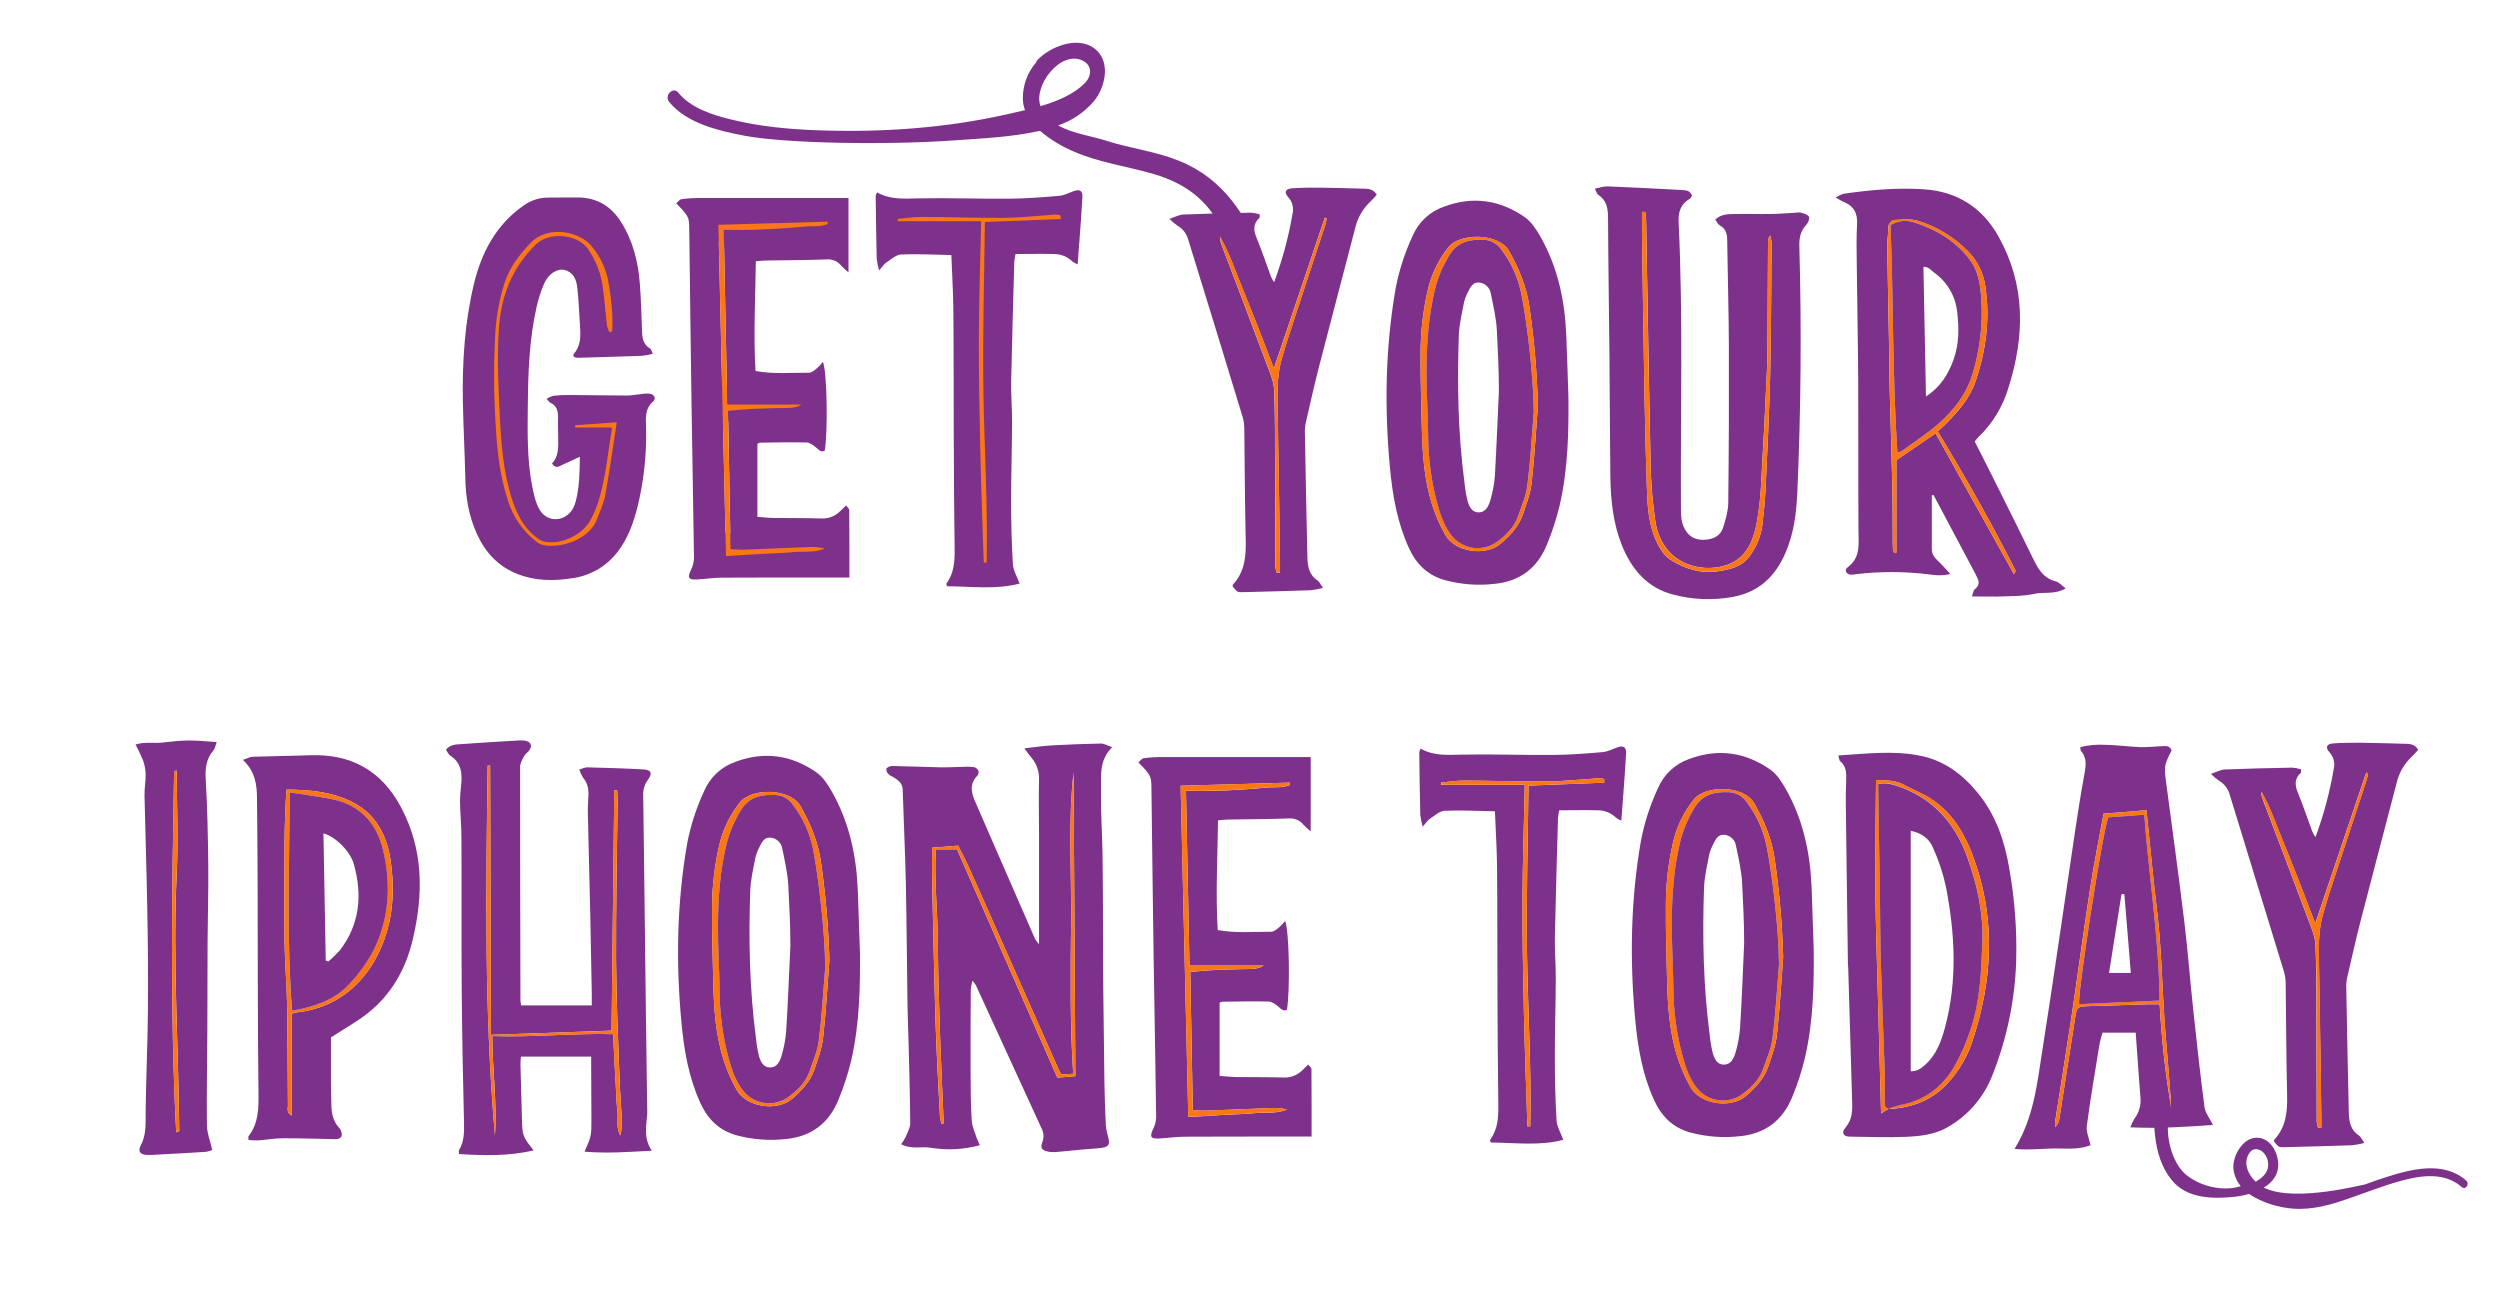 <svg width="300" height="156" viewBox="0 0 300 156" fill="none" xmlns="http://www.w3.org/2000/svg">
<path fill-rule="evenodd" clip-rule="evenodd" d="M69.582 54.816L67.513 55.765C67.097 55.956 66.686 56.319 66.24 55.616C67.067 54.741 66.995 53.609 66.984 52.486C66.984 51.706 66.94 50.922 66.965 50.145C66.989 49.367 66.838 48.684 66.033 48.321C65.895 48.258 65.805 48.086 65.59 47.856C65.841 47.697 66.114 47.574 66.4 47.491C67.041 47.426 67.684 47.396 68.329 47.403C70.619 47.403 72.906 47.461 75.196 47.464C75.747 47.464 76.298 47.353 76.868 47.297C77.207 47.24 77.55 47.217 77.894 47.228C78.522 47.303 78.794 47.809 78.354 48.197C77.348 49.085 77.505 50.214 77.527 51.321C77.607 54.533 77.26 57.74 76.494 60.86C75.998 62.797 75.334 64.67 74.071 66.275C72.734 67.998 70.773 69.119 68.615 69.394C66.411 69.734 64.242 69.72 62.117 68.89C59.808 67.988 58.273 66.339 57.251 64.117C56.254 61.95 55.873 59.67 55.835 57.301C55.771 54.224 55.595 51.152 55.542 48.075C55.465 43.371 55.771 38.689 56.86 34.123C57.758 30.345 59.508 26.98 62.823 24.67C63.704 24.03 64.767 23.694 65.854 23.709C67.02 23.709 68.185 23.685 69.351 23.696C71.555 23.712 73.25 24.675 74.446 26.515C75.926 28.79 76.573 31.342 76.777 34.009C76.918 35.869 76.987 37.734 77.036 39.596C77.058 40.504 77.141 41.328 78.028 41.84C78.147 41.907 78.177 42.117 78.334 42.452C77.916 42.565 77.489 42.646 77.058 42.696C74.474 42.79 71.889 42.864 69.304 42.936C69.152 42.92 69.002 42.883 68.861 42.826C68.836 42.679 68.778 42.549 68.814 42.521C69.64 41.605 69.69 40.498 69.615 39.355C69.511 37.759 69.453 36.154 69.282 34.563C69.177 33.594 68.844 32.664 67.728 32.396C66.888 32.194 65.821 32.844 65.311 34.001C64.898 34.954 64.58 35.946 64.363 36.962C63.501 40.836 63.374 44.776 63.336 48.728C63.305 51.894 63.245 55.062 63.834 58.192C64.024 59.199 64.242 60.265 64.735 61.136C65.675 62.797 67.918 62.639 68.805 60.929C68.937 60.657 69.039 60.371 69.109 60.077C69.519 58.474 69.56 56.836 69.582 54.816ZM73.115 40.401L73.427 40.33C73.567 38.47 73.338 36.619 73.049 34.795C72.809 32.978 72.033 31.275 70.82 29.905C69.392 28.345 65.744 27.534 63.68 29.681C62.302 31.112 61.136 32.637 60.519 34.527C59.898 36.509 59.527 38.562 59.417 40.637C59.214 44.318 59.234 48.008 59.475 51.686C59.64 54.73 59.99 57.724 60.946 60.638C61.555 62.596 62.753 64.317 64.374 65.564C64.571 65.727 64.797 65.849 65.041 65.924C67.044 66.436 70.701 65.412 71.655 62.794C71.996 61.861 72.448 60.943 72.622 59.977C73.137 57.141 73.537 54.285 74 51.219L68.998 51.578C68.998 51.67 68.998 51.764 69.012 51.855H73.435C72.917 54.943 72.68 57.976 71.743 60.876C71.514 61.576 71.227 62.255 70.886 62.907C69.957 64.701 67.381 65.951 65.408 65.583C65.033 65.499 64.682 65.329 64.383 65.088C62.925 63.965 62.087 62.431 61.508 60.708C60.406 57.387 60.144 53.917 59.968 50.469C59.792 46.963 59.621 43.459 59.866 39.939C60.142 36.065 61.445 32.745 64.231 29.961C65.937 28.264 69.301 28.732 70.492 30.367C71.523 31.82 72.167 33.514 72.363 35.288C72.559 36.746 72.663 38.218 72.831 39.682C72.897 39.932 72.992 40.174 73.115 40.401Z" fill="#7D318B"/>
<path d="M71.715 41.197L75 40.648L74.453 36.254L73.358 30.761L68.978 25.268L63.504 26.366C62.774 27.465 61.204 29.772 60.766 30.211C60.219 30.761 59.672 34.606 59.672 35.155C59.672 35.594 58.577 39.366 58.029 41.197L57.482 47.789C57.664 49.437 58.029 52.842 58.029 53.282V58.225C58.029 58.665 59.854 61.704 60.766 63.169L62.956 67.014H67.336L71.168 65.366C71.715 64.817 72.81 63.608 72.81 63.169C72.81 62.73 73.54 60.789 73.905 59.873L74.453 54.38L75.547 49.437L71.715 48.887L67.883 49.437L68.431 52.732L71.168 53.282L71.715 58.775L68.978 62.62L67.336 63.718L64.051 62.62C62.956 58.592 60.766 50.425 60.766 49.986V40.648C61.496 38.634 62.956 34.496 62.956 34.056C62.956 33.617 64.051 32.042 64.599 31.31L66.788 30.211L68.978 30.761L70.073 34.056L71.715 41.197Z" fill="#7D318B"/>
<path fill-rule="evenodd" clip-rule="evenodd" d="M73.115 39.848C72.993 39.616 72.901 39.37 72.84 39.115C72.671 37.651 72.564 36.179 72.371 34.718C72.175 32.944 71.531 31.251 70.5 29.797C69.31 28.162 65.945 27.697 64.239 29.393C61.453 32.161 60.147 35.481 59.874 39.369C59.629 42.889 59.8 46.395 59.976 49.885C60.153 53.374 60.401 56.803 61.517 60.14C62.095 61.861 62.933 63.397 64.391 64.518C64.69 64.761 65.041 64.931 65.416 65.016C67.389 65.39 69.966 64.133 70.894 62.34C71.237 61.694 71.525 61.02 71.757 60.326C72.694 57.423 72.93 54.393 73.449 51.304H69.026C69.026 51.21 69.026 51.116 69.012 51.028L74.013 50.668C73.537 53.734 73.137 56.59 72.636 59.426C72.462 60.395 72.01 61.313 71.668 62.246C70.71 64.861 67.053 65.888 65.055 65.373C64.811 65.299 64.585 65.178 64.388 65.016C62.767 63.768 61.569 62.046 60.96 60.088C60.004 57.174 59.654 54.174 59.489 51.138C59.248 47.459 59.228 43.768 59.431 40.086C59.541 38.012 59.911 35.96 60.533 33.979C61.15 32.086 62.316 30.561 63.694 29.131C65.758 26.986 69.406 27.794 70.834 29.358C72.052 30.725 72.833 32.428 73.077 34.247C73.366 36.076 73.595 37.925 73.454 39.782L73.115 39.848Z" fill="#F97716"/>
<path d="M100.182 28.563V25.817L84.854 24.718V29.113H87.591L100.182 28.563Z" fill="#7D318B"/>
<path d="M98.54 49.986V47.239L83.212 46.141V50.535H85.949L98.54 49.986Z" fill="#7D318B"/>
<path d="M99.635 67.563V64.817L84.307 63.718V68.113H87.044L99.635 67.563Z" fill="#7D318B"/>
<path fill-rule="evenodd" clip-rule="evenodd" d="M90.701 31.356C90.646 35.783 90.404 40.119 90.663 44.519C92.884 44.918 94.998 44.716 97.097 44.724C97.42 44.724 97.767 44.403 98.062 44.171C98.31 43.942 98.54 43.694 98.751 43.429C99.255 44.58 99.362 51.828 98.968 54.08C98.516 54.313 98.29 54.005 97.979 53.742C97.668 53.48 97.197 53.114 96.791 53.1C94.937 53.048 93.08 53.1 91.225 53.12C91.106 53.141 90.992 53.184 90.889 53.247V62.019C91.622 62.075 92.212 62.147 92.801 62.155C94.744 62.183 96.687 62.155 98.629 62.216C99.038 62.229 99.445 62.157 99.825 62.004C100.204 61.851 100.548 61.621 100.834 61.328C101.043 61.128 101.247 60.926 101.528 60.655C101.699 60.89 101.911 61.048 101.911 61.209C101.933 63.843 101.928 66.466 101.928 69.3C100.994 69.3 100.101 69.3 99.208 69.3C95.019 69.3 90.834 69.3 86.645 69.319C85.612 69.319 84.581 69.496 83.548 69.538C82.617 69.579 82.495 69.311 82.881 68.467C83.117 68.016 83.253 67.518 83.278 67.009C83.201 60.854 83.074 54.703 82.983 48.551C82.878 41.484 82.798 34.419 82.707 27.351C82.691 26.045 82.608 25.896 81.148 24.401C81.36 24.224 81.547 23.939 81.773 23.906C82.456 23.807 83.145 23.758 83.834 23.759C86.119 23.759 88.406 23.759 90.693 23.759H101.82V32.689C101.526 32.446 101.244 32.186 100.977 31.912C100.767 31.64 100.493 31.426 100.179 31.289C99.865 31.153 99.521 31.097 99.181 31.129C96.722 31.223 94.259 31.22 91.801 31.264C91.465 31.27 91.131 31.32 90.701 31.356ZM87.273 48.789C87.136 41.788 86.998 34.878 86.855 27.819C88.051 27.819 89.076 27.836 90.101 27.819C91.126 27.802 92.173 27.747 93.206 27.683C94.284 27.62 95.361 27.545 96.433 27.434C97.403 27.335 98.425 27.506 99.343 27.111L99.31 26.834L86.213 27.207C86.518 40.452 86.822 53.607 87.13 66.959C88.596 66.87 89.919 66.784 91.239 66.71C92.559 66.635 93.832 66.624 95.119 66.494C96.406 66.364 97.715 66.594 98.977 66.068C98.411 65.917 97.826 65.853 97.241 65.877C94.609 65.974 91.977 66.098 89.346 66.195C88.811 66.214 88.274 66.156 87.676 66.131C87.574 60.52 87.475 55.062 87.373 49.545C88.492 49.456 89.47 49.359 90.451 49.307C91.432 49.254 92.435 49.265 93.427 49.218C94.353 49.174 95.306 49.334 96.182 48.789H87.273Z" fill="#7D318B"/>
<path fill-rule="evenodd" clip-rule="evenodd" d="M87.274 48.543H96.171C95.29 49.096 94.336 48.925 93.416 48.969C92.424 49.016 91.432 49.005 90.44 49.057C89.448 49.11 88.481 49.207 87.362 49.295C87.464 54.83 87.563 60.27 87.665 65.899C88.263 65.921 88.8 65.979 89.335 65.96C91.966 65.863 94.598 65.738 97.23 65.641C97.815 65.618 98.4 65.682 98.966 65.832C97.715 66.358 96.397 66.129 95.108 66.259C93.818 66.389 92.52 66.403 91.228 66.475C89.936 66.546 88.585 66.638 87.119 66.726C86.811 53.372 86.507 40.216 86.202 26.975L99.299 26.599L99.332 26.875C98.415 27.271 97.403 27.099 96.422 27.199C95.35 27.31 94.273 27.384 93.195 27.448C92.162 27.512 91.126 27.562 90.09 27.584C89.054 27.606 88.04 27.584 86.844 27.584C86.998 34.629 87.136 41.542 87.274 48.543Z" fill="#F97716"/>
<path fill-rule="evenodd" clip-rule="evenodd" d="M114.163 30.606C112.085 30.567 110.101 30.451 108.126 30.539C107.519 30.57 106.921 31.129 106.359 31.502C106.084 31.679 105.907 31.989 105.497 32.449C105.363 31.996 105.266 31.533 105.205 31.065C105.147 28.55 105.114 26.034 105.081 23.519C105.115 23.367 105.171 23.221 105.246 23.084C106.806 23.97 108.462 23.84 110.154 23.804C113.821 23.729 117.492 23.873 121.162 23.843C123.141 23.826 125.122 23.668 127.093 23.502C127.677 23.45 128.242 23.159 128.804 22.949C129.537 22.672 129.928 22.866 129.892 23.61C129.804 25.337 129.664 27.061 129.54 28.788C129.473 29.723 129.396 30.655 129.316 31.729C129.093 31.635 128.882 31.516 128.685 31.375C128.088 30.794 127.287 30.474 126.456 30.484C124.949 30.442 123.439 30.484 121.86 30.484C121.794 30.789 121.746 31.098 121.716 31.408C121.584 36.176 121.441 40.944 121.342 45.715C121.308 47.358 121.457 49.008 121.449 50.657C121.435 53.823 121.333 56.989 121.336 60.154C121.336 62.667 121.391 65.185 121.545 67.692C121.592 68.461 122.052 69.206 122.35 70.028C119.509 70.783 116.563 70.368 113.651 70.351C113.606 70.191 113.538 70.075 113.568 70.033C114.499 68.771 114.576 67.327 114.554 65.827C114.494 61.399 114.469 56.972 114.45 52.544C114.428 47.428 114.45 42.306 114.403 37.192C114.384 35.075 114.251 32.958 114.163 30.606Z" fill="#7D318B"/>
<path fill-rule="evenodd" clip-rule="evenodd" d="M127.277 26.289L118.184 26.637C118.109 33.434 117.908 40.261 118.013 47.096C118.117 53.931 118.547 60.708 118.396 67.518C118.283 67.518 118.167 67.518 118.051 67.518C117.908 62.999 117.732 58.474 117.632 53.958C117.533 49.442 117.442 44.862 117.462 40.313C117.481 35.764 117.638 31.226 117.737 26.546H107.745C107.745 26.455 107.745 26.366 107.731 26.269C108.646 26.186 109.558 26.029 110.471 26.034C113.75 26.034 117.026 26.161 120.303 26.142C122.154 26.142 124.003 25.934 125.852 25.81C126.346 25.777 126.839 25.663 127.291 25.879L127.277 26.289Z" fill="#F97716"/>
<path fill-rule="evenodd" clip-rule="evenodd" d="M165.214 23.372C164.938 23.663 164.707 23.956 164.434 24.202C163.55 25.039 162.927 26.116 162.64 27.302C161.221 32.792 159.758 38.271 158.344 43.764C157.738 46.111 157.206 48.468 156.669 50.84C156.59 51.266 156.564 51.7 156.591 52.132C156.682 57.072 156.771 62.011 156.892 66.951C156.917 68.002 157.11 69.02 158.115 69.668C158.339 69.812 158.452 70.122 158.755 70.553C158.27 70.678 157.777 70.77 157.28 70.83C154.566 70.924 151.849 70.991 149.135 71.06C148.482 71.079 148.482 71.06 147.908 70.368C147.928 70.288 147.908 70.18 147.972 70.124C149.377 68.603 149.532 66.757 149.485 64.795C149.38 60.331 149.374 55.865 149.314 51.399C149.31 50.93 149.242 50.465 149.113 50.015C146.952 42.927 144.78 35.849 142.596 28.779C142.502 28.423 142.339 28.088 142.115 27.796C141.891 27.504 141.611 27.26 141.292 27.077C140.951 26.834 140.63 26.563 140.333 26.267C141.041 26.031 141.502 25.763 141.987 25.744C144.698 25.633 147.415 25.569 150.13 25.52C150.482 25.549 150.829 25.618 151.166 25.727C151.166 25.971 151.182 26.092 151.138 26.134C150.4 26.817 150.389 27.559 150.761 28.467C151.405 30.027 151.937 31.632 152.524 33.215C152.632 33.44 152.756 33.657 152.893 33.865C153.888 31.191 154.63 28.43 155.112 25.616C155.19 25.276 155.184 24.922 155.095 24.584C155.006 24.246 154.835 23.936 154.599 23.679C154.048 23.065 154.241 22.647 155.059 22.595C156.178 22.52 157.302 22.506 158.424 22.517C160.234 22.536 162.045 22.6 163.855 22.647C164.371 22.669 164.858 22.774 165.214 23.372ZM153.188 68.719H153.591C153.591 68.356 153.591 67.996 153.591 67.634C153.563 65.296 153.538 62.955 153.502 60.616C153.438 56.543 153.372 52.471 153.304 48.399C153.271 46.498 153.304 44.608 153.891 42.773C154.131 42.032 154.329 41.276 154.572 40.537C156.056 36.012 157.544 31.492 159.036 26.978C159.105 26.715 159.16 26.449 159.201 26.181L158.975 26.117C156.961 32.078 154.949 38.041 152.863 44.218C152.114 42.264 151.447 40.493 150.752 38.73C150.058 36.968 149.333 35.197 148.628 33.428C147.947 31.724 147.324 29.994 146.393 28.403C146.386 28.709 146.441 29.013 146.555 29.297C148.396 34.153 150.254 39.004 152.067 43.866C152.428 44.832 152.863 45.839 152.893 46.844C153.023 50.001 152.993 53.17 153.009 56.333C153.026 60.234 153.009 64.133 153.042 68.035C153.07 68.267 153.119 68.496 153.188 68.719Z" fill="#7D318B"/>
<path fill-rule="evenodd" clip-rule="evenodd" d="M153.188 68.719C153.124 68.493 153.081 68.263 153.059 68.03C153.04 64.128 153.042 60.229 153.026 56.327C153.009 53.164 153.026 49.996 152.91 46.838C152.869 45.834 152.433 44.826 152.083 43.861C150.262 38.999 148.405 34.148 146.572 29.291C146.458 29.007 146.403 28.703 146.409 28.397C147.341 29.988 147.964 31.718 148.644 33.423C149.35 35.191 150.074 36.954 150.769 38.725C151.463 40.496 152.13 42.258 152.88 44.212C154.966 38.036 156.977 32.072 158.992 26.112L159.218 26.175C159.177 26.444 159.121 26.71 159.052 26.972C157.568 31.494 156.08 36.014 154.588 40.532C154.346 41.27 154.147 42.026 153.908 42.768C153.321 44.602 153.288 46.492 153.321 48.393C153.39 52.465 153.457 56.537 153.519 60.611C153.555 62.949 153.58 65.29 153.607 67.628C153.607 67.991 153.607 68.351 153.607 68.713L153.188 68.719Z" fill="#F97716"/>
<path d="M151.681 31.04C149.551 25.865 146.875 21.496 141.532 19.315C138.696 18.156 135.657 17.821 132.764 16.891C131.041 16.338 128.718 16.028 126.977 15.054C128.627 14.49 130.099 13.497 131.243 12.176C132.744 10.374 133.381 7.07 131.085 5.645C129.057 4.386 125.988 5.645 124.502 7.189C124.414 7.28 124.35 7.391 124.315 7.513C123.293 8.705 122.735 10.227 122.741 11.8C122.742 12.286 122.831 12.768 123.003 13.222C122.281 13.393 121.581 13.546 120.936 13.692C113.466 15.394 105.632 15.92 97.988 15.629C94.554 15.502 91.099 15.167 87.756 14.345C85.507 13.792 82.917 12.992 81.399 11.119C80.768 10.341 79.682 11.448 80.296 12.226C82.382 14.799 86.21 15.685 89.288 16.277C94.091 17.198 106.166 17.45 114.753 16.83C117.784 16.612 121.463 16.451 124.797 15.699C125.999 16.718 127.348 17.548 128.798 18.161C131.874 19.515 135.255 19.949 138.46 20.89C142.439 22.061 145.349 24.296 146.886 28.223C147.244 29.145 148.741 28.743 148.377 27.811C148.245 27.47 148.101 27.138 147.958 26.82C148.81 28.308 149.553 29.856 150.182 31.452C150.568 32.377 152.064 31.964 151.681 31.04ZM129.912 7.272C131.13 7.87 130.978 9.121 130.226 9.921C128.908 11.304 126.9 12.134 124.863 12.738C123.948 10.327 127.263 5.975 129.912 7.272Z" fill="#7D318B"/>
<path fill-rule="evenodd" clip-rule="evenodd" d="M188.21 47.616C188.245 51.451 188.21 56.092 187.16 60.641C186.777 62.24 186.27 63.806 185.644 65.326C184.511 68.124 182.434 69.754 179.383 70.058C177.363 70.294 175.317 70.141 173.354 69.607C171.295 69.02 169.951 67.686 169.072 65.766C167.661 62.686 167.101 59.401 166.79 56.081C166.118 48.886 166.239 41.719 167.479 34.59C167.898 32.419 168.582 30.309 169.515 28.306C169.863 27.488 170.378 26.752 171.028 26.148C171.677 25.543 172.446 25.083 173.285 24.797C176.763 23.502 180.009 23.995 182.993 26.073C183.767 26.626 184.354 27.523 184.837 28.37C186.939 32.064 187.799 36.104 187.956 40.319C188.044 42.477 188.116 44.644 188.21 47.616ZM184.547 48.581C184.438 44.629 184.096 40.686 183.525 36.774C183.183 34.386 182.285 32.241 181.086 30.132C179.827 27.919 175.112 27.919 173.776 29.717C172.705 31.079 171.916 32.642 171.455 34.314C170.816 36.882 170.486 39.517 170.472 42.164C170.441 45.156 170.543 48.147 170.612 51.138C170.684 54.351 170.888 57.561 171.877 60.641C172.278 61.873 172.801 63.061 173.437 64.189C174.608 66.253 178.306 66.84 180.182 65.16C181.268 64.189 182.249 63.165 182.729 61.781C183.167 60.517 183.649 59.227 183.801 57.907C184.151 54.808 184.316 51.689 184.556 48.581H184.547Z" fill="#7D318B"/>
<path fill-rule="evenodd" clip-rule="evenodd" d="M184.556 48.581C184.316 51.689 184.151 54.808 183.801 57.904C183.649 59.219 183.167 60.508 182.729 61.778C182.249 63.162 181.268 64.186 180.182 65.157C178.306 66.837 174.608 66.25 173.437 64.186C172.801 63.058 172.278 61.87 171.877 60.638C170.877 57.558 170.684 54.348 170.612 51.136C170.543 48.144 170.441 45.153 170.472 42.161C170.486 39.516 170.817 36.881 171.455 34.314C171.917 32.64 172.708 31.076 173.781 29.715C175.118 27.91 179.843 27.905 181.092 30.13C182.29 32.249 183.189 34.394 183.53 36.771C184.103 40.684 184.445 44.628 184.556 48.581ZM184.049 49.448C184.015 44.898 183.172 38.221 182.561 35.227C182.172 33.309 181.357 31.504 180.177 29.947C179.946 29.605 179.64 29.321 179.282 29.117C178.924 28.914 178.524 28.796 178.113 28.774C176.46 28.704 174.949 28.948 173.979 30.55C173.177 31.832 172.58 33.233 172.21 34.701C171.45 37.839 171.218 41.035 171.191 44.24C171.169 46.924 171.359 49.608 171.386 52.295C171.402 54.984 171.756 57.66 172.442 60.259C172.83 61.726 173.31 63.168 174.291 64.371C174.928 65.117 175.816 65.602 176.786 65.733C177.756 65.865 178.74 65.634 179.551 65.085C180.689 64.255 181.692 63.303 182.175 61.944C182.605 60.724 183.136 59.498 183.293 58.231C183.646 55.322 183.801 52.381 184.049 49.448Z" fill="#F97716"/>
<path fill-rule="evenodd" clip-rule="evenodd" d="M184.048 49.448C183.806 52.381 183.646 55.322 183.285 58.239C183.128 59.507 182.596 60.73 182.166 61.953C181.684 63.312 180.681 64.274 179.543 65.094C178.731 65.643 177.747 65.873 176.778 65.742C175.808 65.61 174.92 65.125 174.283 64.38C173.302 63.176 172.822 61.734 172.433 60.267C171.748 57.667 171.393 54.99 171.378 52.301C171.351 49.614 171.16 46.929 171.182 44.245C171.21 41.041 171.441 37.845 172.202 34.707C172.571 33.238 173.168 31.838 173.971 30.556C174.949 28.953 176.468 28.71 178.105 28.779C178.515 28.802 178.915 28.919 179.274 29.123C179.632 29.326 179.938 29.61 180.169 29.953C181.349 31.51 182.163 33.315 182.552 35.232C183.172 38.221 184.015 44.898 184.048 49.448ZM179.868 46.957C179.797 46.957 179.937 46.822 179.868 46.822C179.868 44.397 179.747 42.101 179.626 39.682C179.551 38.182 179.199 36.693 178.895 35.213C178.84 34.864 178.668 34.545 178.408 34.307C178.149 34.069 177.816 33.927 177.465 33.904C176.738 33.849 176.443 34.458 176.173 35.011C175.945 35.43 175.776 35.877 175.669 36.342C175.426 37.615 175.117 38.893 175.062 40.177C174.853 46.113 174.96 52.041 175.74 57.935C175.81 58.666 175.931 59.391 176.104 60.104C176.294 60.768 176.614 61.488 177.44 61.488C178.267 61.488 178.617 60.757 178.818 60.104C179.12 59.114 179.311 58.093 179.389 57.06C179.582 53.684 179.708 50.319 179.868 46.946V46.957Z" fill="#7D318B"/>
<path fill-rule="evenodd" clip-rule="evenodd" d="M191.376 22.642C191.982 22.525 192.478 22.337 192.938 22.365C195.906 22.484 198.874 22.642 201.844 22.805C202.318 22.83 202.806 22.852 203.035 23.466C202.958 23.585 202.9 23.782 202.773 23.854C201.654 24.498 201.376 25.481 201.437 26.712C201.988 38.196 201.646 49.68 201.712 61.175C201.712 62.058 201.784 62.888 202.28 63.666C202.872 64.59 203.71 64.853 204.73 64.759C205.749 64.665 206.501 64.222 206.793 63.251C207.086 62.279 207.38 61.314 207.391 60.345C207.463 54.058 207.488 47.772 207.466 41.486C207.449 37.239 207.317 32.994 207.262 28.757C207.262 27.996 207.058 27.421 206.358 27.033C206.138 26.909 206.016 26.601 205.829 26.347C206.576 25.655 207.422 25.702 208.218 25.68C209.555 25.647 210.894 25.705 212.233 25.68C213.266 25.68 214.3 25.589 215.333 25.539C215.587 25.489 215.848 25.481 216.105 25.514C216.457 25.616 216.931 25.744 217.075 26.009C217.188 26.222 216.976 26.748 216.75 26.983C216.025 27.739 215.895 28.61 215.923 29.612C216.193 39.453 216.111 49.291 215.678 59.127C215.567 61.585 215.262 64.037 214.25 66.358C212.999 69.228 211.048 71.063 207.882 71.641C205.54 72.058 203.136 71.964 200.833 71.364C197.661 70.562 195.79 68.32 194.622 65.417C193.577 62.802 193.283 60.043 193.244 57.257C193.181 52.445 193.181 47.632 193.134 42.82C193.084 37.286 192.991 31.726 192.966 26.178C192.966 25.027 192.811 24.031 191.762 23.361C191.624 23.245 191.571 23.004 191.376 22.642ZM197.438 25.436H197.039C197.039 26.294 197.039 27.152 197.039 28.01C197.132 34.375 197.212 40.759 197.331 47.134C197.402 51.166 197.499 55.198 197.648 59.23C197.716 61.09 197.904 62.949 198.651 64.701C199.103 65.761 199.709 66.754 200.687 67.327C202.31 68.279 204.104 68.841 206.016 68.575C207.499 68.351 209.023 68.074 209.993 66.69C210.792 65.603 211.306 64.332 211.489 62.993C211.66 61.529 211.803 60.06 211.872 58.588C212.082 54.083 212.313 49.578 212.423 45.073C212.544 39.74 212.544 34.408 212.589 29.073C212.565 28.802 212.514 28.534 212.437 28.273C212.344 28.362 212.272 28.47 212.224 28.59C212.177 28.71 212.155 28.839 212.161 28.967C212.139 32.565 212.128 36.162 212.106 39.76C212.106 41.235 212.106 42.712 212.043 44.187C211.836 48.648 211.624 53.109 211.357 57.567C211.29 59.386 211.092 61.197 210.764 62.988C210.255 65.415 209.207 67.471 206.394 68.019C203.812 68.522 201.098 67.612 199.706 65.426C199.17 64.586 198.814 63.644 198.662 62.658C198.343 60.516 198.151 58.357 198.088 56.191C197.868 46.26 197.719 36.331 197.537 26.399C197.524 26.087 197.466 25.763 197.433 25.436H197.438Z" fill="#7D318B"/>
<path fill-rule="evenodd" clip-rule="evenodd" d="M197.433 25.436C197.466 25.763 197.524 26.087 197.529 26.41C197.708 36.342 197.857 46.271 198.08 56.203C198.143 58.368 198.334 60.527 198.653 62.67C198.806 63.655 199.162 64.597 199.698 65.437C201.089 67.623 203.804 68.533 206.386 68.03C209.199 67.476 210.244 65.426 210.756 62.999C211.087 61.207 211.288 59.393 211.357 57.572C211.632 53.114 211.836 48.654 212.043 44.193C212.112 42.721 212.098 41.243 212.106 39.765C212.128 36.168 212.139 32.57 212.162 28.973C212.155 28.844 212.177 28.715 212.224 28.596C212.272 28.476 212.344 28.368 212.437 28.278C212.514 28.539 212.565 28.807 212.589 29.078C212.545 34.413 212.545 39.746 212.423 45.078C212.319 49.583 212.087 54.088 211.872 58.593C211.803 60.066 211.66 61.535 211.489 62.999C211.305 64.336 210.791 65.605 209.993 66.69C209.023 68.074 207.513 68.351 206.014 68.561C204.101 68.838 202.307 68.265 200.684 67.313C199.706 66.74 199.1 65.747 198.648 64.687C197.901 62.935 197.714 61.076 197.645 59.216C197.496 55.184 197.4 51.152 197.328 47.12C197.209 40.756 197.13 34.372 197.036 27.996C197.036 27.138 197.036 26.28 197.036 25.423L197.433 25.436Z" fill="#F97716"/>
<path fill-rule="evenodd" clip-rule="evenodd" d="M231.818 59.446C231.818 61.607 231.818 63.771 231.818 65.932C231.818 66.654 232.327 67.086 232.799 67.543C233.182 67.911 233.526 68.323 234.036 68.876C232.934 69.153 232.107 69.009 231.264 68.901C228.433 68.565 225.574 68.565 222.743 68.901C222.532 68.943 222.317 68.964 222.101 68.965C221.55 68.924 221.274 68.412 221.704 68.085C223.314 66.901 223.024 65.243 223.016 63.594C222.98 57.697 223.016 51.797 222.986 45.9C222.958 41.046 222.859 36.19 222.807 31.336C222.79 29.861 222.76 28.384 222.851 26.909C222.928 25.605 222.473 24.731 221.266 24.241C220.991 24.13 220.751 23.964 220.263 23.688C220.726 23.48 221.002 23.286 221.277 23.245C224.443 22.788 227.632 22.509 230.826 22.711C234.813 22.965 237.863 24.866 239.834 28.4C243.094 34.245 242.975 40.324 241.019 46.517C240.349 48.774 239.108 50.819 237.417 52.45C237.258 52.618 237.108 52.795 236.968 52.979C237.99 54.999 239.01 56.997 239.999 59C241.298 61.596 242.584 64.195 243.857 66.798C244.491 68.099 245.1 69.369 246.695 69.762C247.064 69.853 247.365 70.23 247.883 70.612C246.546 71.384 245.251 70.996 244.08 71.265C242.909 71.533 241.685 71.522 240.481 71.569C239.277 71.616 238.023 71.569 236.623 71.569C236.791 71.132 236.811 70.838 236.968 70.717C237.519 70.282 237.555 69.803 237.224 69.234C237.161 69.123 237.119 68.996 237.059 68.882L232.024 59.407L231.818 59.446ZM232.526 51.761C232.867 51.451 233.165 51.208 233.438 50.931C234.945 49.417 236.364 47.818 237.064 45.762C238.321 42.065 238.833 38.271 238.244 34.364C238.025 32.805 237.319 31.357 236.227 30.229C234.563 28.509 232.497 27.235 230.217 26.524C229.39 26.247 228.431 26.35 227.535 26.388C227.405 26.386 227.276 26.41 227.156 26.461C227.036 26.511 226.928 26.586 226.839 26.681C226.75 26.776 226.681 26.889 226.638 27.012C226.595 27.135 226.577 27.265 226.587 27.396C226.587 28.132 226.455 28.865 226.466 29.61C226.529 33.813 226.623 38.019 226.698 42.225C226.722 43.57 226.714 44.915 226.747 46.257C226.855 50.375 226.992 54.49 227.083 58.605C227.133 60.946 227.108 63.289 227.133 65.63C227.159 65.883 227.211 66.133 227.287 66.375L227.563 66.336V55.223L232.269 51.999C235.427 57.68 238.519 63.234 241.669 68.899C241.807 68.622 241.895 68.525 241.873 68.484C238.999 62.816 235.882 57.282 232.526 51.761Z" fill="#7D318B"/>
<path fill-rule="evenodd" clip-rule="evenodd" d="M232.526 51.761C235.882 57.282 238.999 62.816 241.875 68.484C241.898 68.525 241.809 68.625 241.672 68.899C238.522 63.234 235.43 57.68 232.272 51.999L227.565 55.223V66.336L227.29 66.375C227.213 66.133 227.162 65.883 227.136 65.631C227.111 63.289 227.136 60.946 227.086 58.605C226.995 54.49 226.857 50.375 226.75 46.257C226.717 44.915 226.725 43.57 226.7 42.225C226.626 38.019 226.532 33.813 226.469 29.61C226.469 28.873 226.579 28.14 226.59 27.396C226.578 27.265 226.594 27.132 226.636 27.007C226.678 26.883 226.747 26.768 226.836 26.672C226.926 26.576 227.034 26.499 227.155 26.448C227.276 26.397 227.407 26.372 227.538 26.375C228.433 26.336 229.395 26.245 230.219 26.51C232.499 27.221 234.566 28.495 236.229 30.215C237.322 31.344 238.028 32.792 238.246 34.35C238.836 38.257 238.323 42.051 237.067 45.748C236.367 47.804 234.948 49.404 233.44 50.917C233.165 51.194 232.867 51.451 232.526 51.761ZM226.866 27.017C227.221 36.099 227.089 45.175 227.692 54.288C227.857 54.267 228.018 54.221 228.169 54.152C229.668 53.059 231.247 52.054 232.633 50.831C234.496 49.191 236.014 47.248 236.731 44.788C237.6 41.922 237.948 38.922 237.759 35.933C237.64 34.292 237.464 32.654 236.439 31.253C234.73 28.921 232.358 27.548 229.693 26.684C229.227 26.525 228.731 26.472 228.242 26.529C227.753 26.587 227.282 26.753 226.866 27.017Z" fill="#F97716"/>
<path fill-rule="evenodd" clip-rule="evenodd" d="M226.865 27.017C227.282 26.754 227.752 26.588 228.241 26.531C228.729 26.474 229.224 26.528 229.69 26.687C232.355 27.551 234.727 28.923 236.436 31.256C237.461 32.656 237.637 34.3 237.756 35.935C237.945 38.925 237.597 41.925 236.728 44.791C236.011 47.251 234.493 49.193 232.63 50.834C231.252 52.057 229.665 53.062 228.166 54.155C228.015 54.224 227.854 54.27 227.689 54.29C227.089 45.175 227.221 36.099 226.865 27.017ZM231.117 47.566C232.9 46.42 233.807 44.865 234.424 43.158C235.099 41.295 235.091 39.35 234.857 37.391C234.753 36.465 234.455 35.571 233.984 34.767C233.513 33.964 232.879 33.269 232.123 32.728C231.74 32.451 231.429 31.981 230.809 32.017C230.922 37.164 231.013 42.256 231.117 47.566Z" fill="#7D318B"/>
<path fill-rule="evenodd" clip-rule="evenodd" d="M146.164 98.442C146.109 102.869 145.867 107.205 146.126 111.608C148.347 112.004 150.46 111.802 152.56 111.81C152.882 111.81 153.23 111.489 153.524 111.257C153.773 111.028 154.003 110.78 154.213 110.515C154.718 111.666 154.825 118.914 154.431 121.169C153.979 121.398 153.753 121.091 153.442 120.828C153.13 120.566 152.659 120.2 152.254 120.186C150.4 120.134 148.542 120.186 146.688 120.206C146.569 120.228 146.455 120.271 146.352 120.333V129.105C147.087 129.161 147.674 129.233 148.264 129.244C150.207 129.268 152.152 129.244 154.092 129.302C154.501 129.315 154.908 129.243 155.287 129.09C155.667 128.937 156.011 128.707 156.297 128.413C156.506 128.217 156.71 128.012 156.991 127.741C157.162 127.976 157.374 128.134 157.374 128.294C157.396 130.929 157.391 133.566 157.391 136.386H154.671C150.482 136.386 146.296 136.386 142.108 136.405C141.075 136.405 140.044 136.582 139.011 136.624C138.079 136.665 137.958 136.397 138.346 135.553C138.581 135.101 138.715 134.603 138.741 134.095C138.663 127.943 138.537 121.789 138.446 115.637C138.341 108.57 138.261 101.505 138.17 94.437C138.151 93.131 138.068 92.984 136.608 91.487C136.823 91.31 137.007 91.025 137.233 90.992C137.916 90.895 138.605 90.846 139.294 90.846C141.579 90.846 143.866 90.846 146.153 90.846H157.283V99.772C156.987 99.53 156.706 99.271 156.44 98.995C156.229 98.724 155.953 98.511 155.639 98.374C155.325 98.237 154.982 98.181 154.641 98.212C152.182 98.306 149.722 98.303 147.261 98.347C146.93 98.359 146.6 98.406 146.164 98.442ZM142.739 115.875C142.598 108.871 142.463 101.961 142.32 94.902C143.513 94.902 144.525 94.919 145.566 94.902C146.608 94.886 147.636 94.83 148.669 94.767C149.747 94.703 150.824 94.628 151.896 94.518C152.866 94.418 153.888 94.59 154.809 94.194C154.809 94.103 154.784 94.014 154.773 93.917L141.675 94.291C141.981 107.535 142.284 120.69 142.593 134.045C144.062 133.956 145.382 133.868 146.702 133.793C148.021 133.718 149.295 133.71 150.581 133.577C151.868 133.444 153.177 133.677 154.439 133.151C153.873 133 153.288 132.936 152.703 132.96C150.072 133.057 147.44 133.181 144.808 133.278C144.274 133.298 143.736 133.239 143.139 133.215C143.037 127.603 142.937 122.146 142.835 116.628C143.954 116.539 144.932 116.442 145.913 116.39C146.894 116.337 147.897 116.348 148.89 116.301C149.815 116.257 150.769 116.417 151.645 115.875H142.739Z" fill="#7D318B"/>
<path fill-rule="evenodd" clip-rule="evenodd" d="M142.742 115.867H151.642C150.76 116.42 149.807 116.249 148.887 116.293C147.895 116.34 146.903 116.329 145.911 116.382C144.918 116.434 143.951 116.531 142.832 116.62C142.934 122.154 143.034 127.594 143.136 133.206C143.734 133.231 144.271 133.289 144.806 133.27C147.437 133.173 150.069 133.049 152.7 132.952C153.285 132.928 153.871 132.992 154.436 133.143C153.185 133.669 151.868 133.439 150.579 133.569C149.289 133.699 147.991 133.713 146.699 133.785C145.406 133.857 144.059 133.948 142.59 134.037C142.281 120.682 141.978 107.526 141.672 94.282L154.77 93.909C154.77 94 154.792 94.089 154.806 94.186C153.885 94.581 152.877 94.41 151.893 94.509C150.821 94.62 149.744 94.695 148.666 94.758C147.633 94.822 146.597 94.872 145.563 94.894C144.53 94.916 143.51 94.894 142.317 94.894C142.466 101.953 142.598 108.863 142.742 115.867Z" fill="#F97716"/>
<path fill-rule="evenodd" clip-rule="evenodd" d="M103.193 114.234C103.229 118.067 103.193 122.71 102.143 127.26C101.76 128.857 101.253 130.423 100.627 131.942C99.495 134.742 97.417 136.369 94.367 136.677C92.346 136.91 90.3 136.756 88.337 136.223C86.279 135.636 84.934 134.302 84.055 132.382C82.644 129.302 82.082 126.017 81.773 122.696C81.101 115.502 81.222 108.337 82.462 101.206C82.882 99.036 83.566 96.927 84.499 94.924C84.846 94.106 85.361 93.37 86.011 92.765C86.66 92.16 87.43 91.699 88.269 91.413C91.746 90.121 94.992 90.61 97.977 92.691C98.751 93.231 99.338 94.139 99.82 94.988C101.923 98.682 102.782 102.72 102.939 106.934C103.019 109.096 103.091 111.262 103.193 114.234ZM99.531 115.197C99.419 111.245 99.077 107.302 98.506 103.389C98.164 101.004 97.263 98.857 96.067 96.748C94.808 94.534 90.093 94.534 88.756 96.33C87.684 97.694 86.893 99.258 86.43 100.932C85.791 103.5 85.461 106.136 85.447 108.783C85.416 111.774 85.518 114.766 85.587 117.757C85.659 120.97 85.863 124.177 86.852 127.257C87.253 128.489 87.775 129.677 88.412 130.804C89.583 132.869 93.281 133.458 95.157 131.776C96.243 130.804 97.224 129.781 97.704 128.397C98.142 127.135 98.624 125.843 98.773 124.523C99.126 121.424 99.291 118.308 99.531 115.197Z" fill="#7D318B"/>
<path fill-rule="evenodd" clip-rule="evenodd" d="M99.531 115.197C99.291 118.308 99.126 121.424 98.773 124.52C98.624 125.835 98.142 127.127 97.704 128.394C97.224 129.778 96.243 130.802 95.157 131.773C93.281 133.455 89.583 132.866 88.412 130.802C87.775 129.674 87.253 128.486 86.852 127.254C85.852 124.174 85.659 120.967 85.587 117.754C85.518 114.763 85.416 111.771 85.447 108.78C85.461 106.133 85.791 103.497 86.43 100.929C86.893 99.255 87.684 97.691 88.756 96.328C90.093 94.523 94.819 94.518 96.067 96.745C97.263 98.862 98.164 101.01 98.506 103.387C99.077 107.3 99.419 111.244 99.531 115.197ZM99.024 116.066C98.991 111.514 98.147 104.839 97.536 101.843C97.145 99.93 96.331 98.13 95.152 96.576C94.922 96.234 94.616 95.949 94.258 95.745C93.9 95.541 93.499 95.423 93.088 95.4C91.435 95.331 89.925 95.578 88.955 97.18C88.152 98.462 87.555 99.862 87.186 101.331C86.425 104.466 86.193 107.662 86.166 110.869C86.144 113.554 86.334 116.238 86.362 118.922C86.377 121.611 86.731 124.286 87.414 126.886C87.805 128.355 88.285 129.794 89.266 130.998C89.902 131.742 90.788 132.227 91.756 132.36C92.723 132.493 93.706 132.266 94.518 131.72C95.656 130.89 96.659 129.936 97.141 128.577C97.571 127.359 98.1 126.131 98.258 124.866C98.621 121.941 98.781 118.991 99.024 116.066Z" fill="#F97716"/>
<path fill-rule="evenodd" clip-rule="evenodd" d="M99.024 116.066C98.781 118.996 98.621 121.941 98.257 124.857C98.1 126.122 97.571 127.348 97.141 128.568C96.659 129.927 95.656 130.893 94.518 131.712C93.706 132.26 92.722 132.49 91.752 132.358C90.783 132.226 89.895 131.741 89.258 130.995C88.277 129.791 87.797 128.352 87.406 126.883C86.722 124.283 86.369 121.608 86.353 118.919C86.326 116.235 86.135 113.551 86.157 110.866C86.185 107.659 86.417 104.463 87.177 101.328C87.546 99.859 88.144 98.459 88.946 97.177C89.924 95.575 91.443 95.328 93.08 95.397C93.493 95.419 93.895 95.537 94.254 95.741C94.614 95.946 94.921 96.232 95.152 96.576C96.335 98.126 97.154 99.923 97.549 101.834C98.147 104.839 98.99 111.519 99.024 116.066ZM94.843 113.562V113.349C94.843 110.925 94.719 108.708 94.598 106.289C94.524 104.792 94.171 103.301 93.868 101.823C93.813 101.474 93.642 101.154 93.382 100.916C93.122 100.678 92.789 100.536 92.438 100.514C91.71 100.456 91.415 101.068 91.145 101.621C90.918 102.039 90.748 102.486 90.641 102.949C90.396 104.222 90.09 105.501 90.035 106.787C89.825 112.72 89.933 118.648 90.713 124.545C90.782 125.276 90.904 126.001 91.076 126.714C91.266 127.378 91.586 128.098 92.413 128.098C93.24 128.098 93.59 127.367 93.777 126.714C94.079 125.724 94.27 124.703 94.347 123.67C94.557 120.308 94.683 116.935 94.843 113.562Z" fill="#7D318B"/>
<path fill-rule="evenodd" clip-rule="evenodd" d="M25.47 137.996C25.229 138.101 24.977 138.176 24.718 138.22C22.869 138.339 21.017 138.436 19.166 138.539C18.65 138.585 18.132 138.603 17.614 138.594C16.831 138.55 16.512 138.157 16.875 137.487C17.578 136.189 17.462 134.831 17.476 133.439C17.523 129.363 17.716 125.289 17.752 121.213C17.788 117.137 17.752 112.978 17.669 108.86C17.592 104.394 17.435 99.93 17.341 95.464C17.325 94.601 17.49 93.737 17.476 92.877C17.459 92.321 17.355 91.772 17.168 91.249C16.901 90.598 16.601 89.961 16.269 89.34C17.372 88.994 18.449 89.218 19.48 89.108C20.51 88.997 21.541 88.867 22.574 88.859C23.608 88.85 24.712 88.966 26.002 89.044C25.834 89.49 25.798 89.835 25.608 90.054C24.757 91.045 24.611 92.135 24.685 93.433C24.889 96.978 24.96 100.534 24.994 104.089C25.024 106.992 24.927 109.901 24.911 112.801C24.889 116.398 24.897 119.995 24.881 123.593C24.861 127.406 24.787 131.222 24.831 135.035C24.839 135.965 25.217 136.876 25.47 137.996ZM21.141 135.871C21.244 135.856 21.345 135.829 21.442 135.791C21.478 135.765 21.504 135.727 21.513 135.683C21.425 125.381 20.711 115.086 21.213 104.776C21.411 100.713 21.213 96.635 21.213 92.564C21.213 92.525 21.174 92.489 21.152 92.45L20.893 92.605C20.637 106.937 20.392 121.374 21.141 135.871Z" fill="#7D318B"/>
<path fill-rule="evenodd" clip-rule="evenodd" d="M21.141 135.871C20.4 121.379 20.637 106.942 20.885 92.605L21.144 92.45C21.166 92.489 21.205 92.525 21.205 92.564C21.221 96.635 21.411 100.713 21.205 104.776C20.703 115.086 21.417 125.381 21.505 135.683C21.495 135.727 21.47 135.765 21.433 135.791C21.339 135.828 21.241 135.855 21.141 135.871Z" fill="#F97716"/>
<path fill-rule="evenodd" clip-rule="evenodd" d="M29.827 136.798C29.808 136.447 29.788 136.389 29.808 136.364C31.042 134.795 31.042 132.999 31.017 131.089C30.913 122.553 30.943 114.013 30.913 105.476C30.913 102.271 30.86 99.064 30.841 95.86C30.841 94.18 30.623 92.572 29.149 91.189C29.651 91.02 29.976 90.823 30.32 90.81C32.599 90.729 34.878 90.716 37.154 90.63C42.114 90.442 45.793 92.453 48.147 96.914C50.828 102 50.811 107.3 49.538 112.715C48.711 116.232 47.019 119.273 44.184 121.54C42.847 122.605 41.324 123.438 39.714 124.49C39.714 126.2 39.714 128.142 39.714 130.085C39.714 130.865 39.761 131.646 39.764 132.426C39.764 133.491 39.924 134.499 40.681 135.321C40.77 135.416 40.843 135.525 40.896 135.644C41.202 136.331 40.932 136.715 40.166 136.699C38.097 136.66 36.033 136.585 33.961 136.593C32.974 136.593 31.99 136.776 31.001 136.845C30.609 136.851 30.217 136.836 29.827 136.798ZM34.39 94.736C34.346 95.362 34.297 95.874 34.277 96.397C34.225 97.913 34.153 99.441 34.145 100.946C34.123 104.978 34.09 109.01 34.145 113.039C34.175 115.554 34.407 118.064 34.451 120.577C34.523 124.611 34.509 128.643 34.55 132.678C34.55 133.049 34.343 133.536 35.027 133.873V121.667C35.14 121.601 35.26 121.547 35.385 121.507C41.158 120.986 44.9 116.971 46.427 111.799C47.254 109.015 47.292 106.137 46.879 103.287C46.444 100.285 45.14 97.725 42.324 96.275C39.896 95.024 37.237 94.772 34.39 94.75V94.736Z" fill="#7D318B"/>
<path fill-rule="evenodd" clip-rule="evenodd" d="M34.39 94.75C37.237 94.772 39.901 95.027 42.321 96.275C45.137 97.725 46.441 100.284 46.876 103.287C47.289 106.137 47.245 109.015 46.424 111.799C44.897 116.971 41.155 120.986 35.382 121.506C35.257 121.547 35.137 121.6 35.024 121.667V133.881C34.341 133.544 34.553 133.051 34.547 132.686C34.506 128.651 34.52 124.62 34.448 120.585C34.404 118.072 34.172 115.562 34.142 113.047C34.09 109.018 34.123 104.986 34.142 100.954C34.142 99.438 34.222 97.91 34.275 96.405C34.297 95.887 34.346 95.375 34.39 94.75ZM34.765 95.09C34.737 103.946 34.374 112.549 35.041 121.304C37.598 120.798 40.001 120.109 41.781 118.216C42.985 116.978 44.006 115.573 44.812 114.043C46.719 110.216 46.928 106.093 45.958 102.006C45.198 98.804 43.178 96.552 39.791 95.893C38.209 95.577 36.592 95.378 34.765 95.09Z" fill="#F97716"/>
<path fill-rule="evenodd" clip-rule="evenodd" d="M34.765 95.09C36.592 95.367 38.209 95.577 39.805 95.893C43.192 96.551 45.212 98.804 45.972 102.006C46.942 106.093 46.733 110.216 44.826 114.043C44.02 115.573 42.999 116.978 41.794 118.216C40.02 120.109 37.611 120.798 35.054 121.304C34.374 112.549 34.737 103.948 34.765 95.09ZM39.089 115.275L39.397 115.374C39.889 114.967 40.349 114.523 40.775 114.046C43.189 110.919 43.492 107.405 42.47 103.721C42.023 102.116 40.221 100.376 38.813 100.005C38.901 105.098 38.993 110.188 39.089 115.275Z" fill="#7D318B"/>
<path fill-rule="evenodd" clip-rule="evenodd" d="M78.219 138.085C75.369 138.243 72.798 138.423 70.142 138.201C70.985 136.308 70.969 136.308 70.969 134.155C70.952 132.205 70.949 130.254 70.941 128.3C70.941 127.832 70.941 127.362 70.941 126.792H62.514C62.492 127.113 62.445 127.406 62.454 127.697C62.506 129.819 62.575 131.942 62.627 134.061C62.682 136.306 62.677 136.306 64.035 138.049C61.037 138.749 58.086 138.674 55.08 138.486C55.08 138.265 55.033 138.115 55.08 138.027C55.688 137.011 55.713 135.918 55.683 134.767C55.551 129.435 55.446 124.102 55.407 118.77C55.358 112.698 55.407 106.624 55.372 100.553C55.372 99.122 55.234 97.694 55.203 96.264C55.2 95.616 55.241 94.969 55.325 94.327C55.487 92.882 55.416 91.559 54.013 90.657C53.793 90.516 53.682 90.204 53.517 89.957C54.049 89.315 54.727 89.34 55.35 89.293C57.673 89.121 59.996 88.989 62.321 88.85C62.58 88.829 62.84 88.846 63.093 88.9C63.74 89.055 63.9 89.506 63.501 90.054C63.324 90.298 63.035 90.469 62.897 90.727C62.682 91.133 62.412 91.584 62.412 92.016C62.412 101.386 62.426 110.756 62.454 120.126C62.473 120.303 62.506 120.479 62.553 120.651H71.013C71.013 120.167 71.013 119.661 71.013 119.154C70.955 116.077 70.905 113.003 70.836 109.928C70.748 106.027 70.638 102.122 70.561 98.22C70.525 97.397 70.536 96.573 70.594 95.752C70.676 94.847 70.572 94.042 69.968 93.319C69.78 93.013 69.628 92.685 69.516 92.343C69.938 92.224 70.216 92.066 70.489 92.082C72.729 92.143 74.967 92.204 77.204 92.329C78.158 92.381 78.326 92.788 77.739 93.588C77.335 94.149 77.14 94.834 77.188 95.525C77.306 103.896 77.392 112.267 77.494 120.638C77.543 124.757 77.6 128.877 77.665 132.999C77.678 133.259 77.678 133.519 77.665 133.779C77.538 135.185 77.224 136.604 78.219 138.085ZM58.915 124.182C58.882 113.249 58.849 102.559 58.819 91.869H58.521C58.309 106.671 58.102 121.479 59.392 136.247C59.668 132.318 59.094 128.4 59.075 124.326C64.013 124.489 68.764 123.972 73.578 124.094C73.63 125.234 73.674 126.227 73.724 127.218C73.776 128.258 73.834 129.296 73.895 130.337C73.953 131.33 73.967 132.332 74.093 133.32C74.22 134.308 73.878 135.315 74.443 136.245C74.606 135.581 74.664 134.896 74.617 134.214C74.537 132.57 74.391 130.926 74.341 129.28C74.179 124.556 73.95 119.832 73.931 115.109C73.903 108.744 74.049 102.36 74.118 95.987C74.118 95.6 74.08 95.215 74.058 94.828L73.713 94.844C73.605 104.437 73.496 114.047 73.388 123.673L58.915 124.182Z" fill="#7D318B"/>
<path fill-rule="evenodd" clip-rule="evenodd" d="M58.915 124.182L73.382 123.676C73.493 114.051 73.601 104.442 73.708 94.847L74.052 94.83C74.074 95.218 74.115 95.602 74.113 95.99C74.044 102.354 73.898 108.738 73.925 115.111C73.945 119.835 74.173 124.559 74.336 129.282C74.391 130.929 74.537 132.573 74.612 134.216C74.659 134.898 74.6 135.583 74.438 136.247C73.887 135.318 74.209 134.291 74.088 133.322C73.967 132.354 73.947 131.333 73.889 130.339C73.829 129.299 73.771 128.261 73.719 127.221C73.669 126.23 73.625 125.237 73.573 124.097C68.758 123.975 64.008 124.492 59.07 124.329C59.089 128.402 59.659 132.321 59.387 136.25C58.102 121.481 58.309 106.674 58.521 91.872H58.819C58.849 102.559 58.882 113.249 58.915 124.182Z" fill="#F97716"/>
<path fill-rule="evenodd" clip-rule="evenodd" d="M116.693 117.685C116.598 118.032 116.532 118.387 116.494 118.745C116.475 121.993 116.456 125.242 116.47 128.491C116.47 130.486 116.494 132.481 116.607 134.471C116.649 135.174 116.982 135.855 117.203 136.555C117.315 136.851 117.443 137.141 117.586 137.424C115.646 137.957 113.614 138.059 111.631 137.722C110.528 137.559 109.321 137.958 108.131 137.302C108.332 137.042 108.509 136.764 108.66 136.472C108.883 135.918 109.225 135.365 109.225 134.811C109.211 131.693 109.115 128.571 109.038 125.452C108.999 123.848 108.922 122.245 108.9 120.64C108.828 115.742 108.803 110.844 108.699 105.946C108.619 102.222 108.437 98.502 108.324 94.778C108.305 94.067 107.891 93.685 107.362 93.355C106.938 93.079 106.365 92.976 106.348 92.249C106.731 91.797 107.282 91.93 107.767 91.936C109.451 91.963 111.135 92.049 112.818 92.08C113.678 92.096 114.538 92.041 115.398 92.027C115.87 91.988 116.345 91.994 116.817 92.044C117.368 92.143 117.643 92.713 117.255 93.115C116.238 94.183 116.61 95.257 117.09 96.355C119.459 101.795 121.833 107.238 124.21 112.682C124.351 112.902 124.51 113.11 124.684 113.304V111.755C124.684 107.853 124.684 103.951 124.684 100.049C124.684 97.88 124.626 95.71 124.684 93.543C124.722 92.588 124.397 91.653 123.775 90.928C123.538 90.652 123.326 90.336 122.926 89.802C124.185 89.661 125.18 89.503 126.183 89.448C128.162 89.337 130.141 89.263 132.122 89.224C132.488 89.224 132.863 89.456 133.472 89.661C131.885 91.197 132.146 93.015 132.122 94.706C132.083 97.349 132.265 99.991 132.306 102.637C132.353 105.8 132.35 108.965 132.367 112.131C132.367 114.381 132.367 116.636 132.394 118.889C132.429 122.578 132.475 126.268 132.532 129.958C132.56 131.69 132.618 133.423 132.706 135.157C132.764 135.626 132.865 136.09 133.006 136.541C133.194 137.307 133.047 137.606 132.281 137.728C131.601 137.839 130.904 137.847 130.217 137.911C129.057 138.016 127.9 138.146 126.74 138.24C126.396 138.272 126.05 138.252 125.712 138.182C125.02 138.027 124.822 137.742 125.075 137.075C125.181 136.816 125.23 136.538 125.219 136.258C125.208 135.979 125.136 135.705 125.009 135.456C122.369 129.711 119.732 123.964 117.098 118.213C116.979 118.026 116.843 117.849 116.693 117.685ZM129.046 129.144C128.969 116.899 128.895 104.792 128.823 92.691C128.145 98.702 128.592 104.72 128.528 110.736C128.465 116.752 128.388 122.757 128.779 128.856L127.374 128.931C127.292 128.827 127.219 128.717 127.153 128.602C123.584 120.566 120.019 112.529 116.459 104.491C115.99 103.439 115.45 102.421 114.984 101.477L111.848 101.726C111.848 102.999 111.826 104.217 111.848 105.415C111.978 111.226 112.088 117.037 112.27 122.849C112.386 126.573 112.603 130.298 112.791 134.02C112.83 134.309 112.896 134.593 112.989 134.869L113.251 134.811C113.094 131.183 112.915 127.556 112.794 123.928C112.672 120.245 112.565 116.559 112.537 112.873C112.507 109.25 112.094 105.631 112.295 101.923H114.841L126.88 129.318L129.046 129.144Z" fill="#7D318B"/>
<path fill-rule="evenodd" clip-rule="evenodd" d="M129.046 129.144L126.886 129.316L114.846 101.92H112.3C112.099 105.628 112.512 109.248 112.543 112.87C112.57 116.556 112.678 120.242 112.799 123.925C112.92 127.553 113.099 131.181 113.256 134.809L112.995 134.867C112.902 134.59 112.835 134.306 112.796 134.017C112.609 130.295 112.391 126.571 112.275 122.846C112.094 117.035 111.983 111.223 111.854 105.412C111.826 104.203 111.854 102.997 111.854 101.724L114.99 101.475C115.455 102.418 115.996 103.436 116.464 104.488C120.035 112.52 123.6 120.557 127.159 128.599C127.224 128.714 127.298 128.824 127.379 128.928L128.784 128.854C128.393 122.766 128.47 116.747 128.534 110.734C128.597 104.72 128.137 98.702 128.823 92.702C128.895 104.792 128.964 116.899 129.046 129.144Z" fill="#F97716"/>
<path fill-rule="evenodd" clip-rule="evenodd" d="M179.392 97.357C177.314 97.318 175.33 97.205 173.354 97.293C172.751 97.321 172.153 97.883 171.588 98.254C171.312 98.433 171.136 98.74 170.728 99.2C170.592 98.748 170.494 98.285 170.436 97.816C170.375 95.301 170.342 92.788 170.312 90.273C170.344 90.12 170.399 89.972 170.474 89.835C172.034 90.724 173.69 90.591 175.382 90.555C179.05 90.48 182.723 90.624 186.391 90.594C188.369 90.577 190.351 90.422 192.324 90.253C192.905 90.201 193.473 89.91 194.032 89.7C194.765 89.423 195.159 89.617 195.134 90.361C195.046 92.088 194.906 93.815 194.782 95.542C194.716 96.474 194.641 97.407 194.559 98.48C194.335 98.388 194.123 98.269 193.928 98.126C193.331 97.545 192.529 97.225 191.698 97.235C190.191 97.194 188.667 97.235 187.102 97.235C187.037 97.54 186.99 97.849 186.961 98.159C186.826 102.927 186.686 107.695 186.584 112.466C186.553 114.112 186.7 115.762 186.694 117.408C186.68 120.574 186.576 123.74 186.581 126.905C186.581 129.418 186.633 131.936 186.788 134.443C186.835 135.213 187.297 135.957 187.592 136.779C184.751 137.537 181.806 137.119 178.893 137.103C178.849 136.942 178.783 136.826 178.813 136.784C179.744 135.523 179.819 134.078 179.799 132.578C179.736 128.151 179.714 123.723 179.695 119.296C179.67 114.179 179.695 109.057 179.645 103.946C179.618 101.834 179.488 99.709 179.392 97.357ZM192.506 93.92V93.519C192.054 93.303 191.56 93.416 191.067 93.45C189.218 93.574 187.369 93.768 185.517 93.782C182.241 93.801 178.964 93.685 175.688 93.674C174.773 93.674 173.861 93.826 172.932 93.909C172.932 94 172.932 94.089 172.946 94.186H182.974C182.875 98.865 182.718 103.409 182.698 107.953C182.679 112.496 182.77 117.051 182.869 121.598C182.968 126.144 183.145 130.644 183.288 135.157C183.404 135.157 183.52 135.157 183.635 135.157C183.784 128.347 183.36 121.543 183.249 114.735C183.139 107.928 183.346 101.073 183.42 94.277L192.506 93.92Z" fill="#7D318B"/>
<path fill-rule="evenodd" clip-rule="evenodd" d="M192.511 93.92L183.418 94.269C183.343 101.065 183.142 107.892 183.247 114.727C183.351 121.562 183.781 128.339 183.633 135.149C183.517 135.149 183.401 135.149 183.285 135.149C183.142 130.63 182.968 126.106 182.866 121.589C182.764 117.073 182.676 112.493 182.696 107.944C182.715 103.395 182.872 98.857 182.971 94.177H172.974C172.974 94.086 172.974 93.997 172.96 93.9C173.875 93.817 174.787 93.66 175.716 93.665C178.992 93.665 182.268 93.793 185.545 93.773C187.397 93.773 189.246 93.566 191.095 93.441C191.588 93.408 192.081 93.294 192.533 93.51L192.511 93.92Z" fill="#F97716"/>
<path fill-rule="evenodd" clip-rule="evenodd" d="M290.182 89.977C289.906 90.267 289.675 90.558 289.402 90.807C288.516 91.643 287.893 92.72 287.608 93.906C286.186 99.396 284.723 104.875 283.309 110.368C282.706 112.715 282.171 115.073 281.634 117.444C281.558 117.871 281.532 118.304 281.557 118.737C281.65 123.676 281.738 128.616 281.86 133.555C281.884 134.604 282.075 135.625 283.083 136.273C283.304 136.414 283.419 136.726 283.722 137.155C283.237 137.282 282.744 137.375 282.245 137.432C279.531 137.526 276.814 137.592 274.1 137.664C273.447 137.684 273.447 137.664 272.874 136.973C272.896 136.89 272.874 136.784 272.94 136.729C274.342 135.207 274.499 133.361 274.453 131.397C274.345 126.933 274.342 122.47 274.279 118.003C274.279 117.529 274.211 117.058 274.078 116.603C271.917 109.524 269.749 102.449 267.572 95.376C267.478 95.019 267.314 94.685 267.089 94.394C266.865 94.102 266.585 93.858 266.266 93.677C265.925 93.433 265.606 93.162 265.309 92.866C266.015 92.63 266.475 92.359 266.946 92.34C269.66 92.229 272.375 92.168 275.092 92.116C275.444 92.147 275.792 92.217 276.128 92.326C276.128 92.57 276.144 92.691 276.098 92.73C275.359 93.414 275.348 94.158 275.723 95.066C276.365 96.626 276.897 98.229 277.484 99.814C277.592 100.039 277.717 100.257 277.856 100.465C278.846 97.79 279.584 95.028 280.06 92.215C280.137 91.877 280.13 91.525 280.041 91.19C279.952 90.855 279.782 90.547 279.548 90.292C278.997 89.678 279.189 89.26 280.008 89.207C281.127 89.133 282.251 89.116 283.372 89.13C285.183 89.149 286.993 89.213 288.804 89.26C289.341 89.274 289.823 89.382 290.182 89.977ZM278.156 135.318H278.556C278.556 134.955 278.556 134.593 278.556 134.233C278.525 131.892 278.501 129.554 278.465 127.213C278.404 123.141 278.338 119.07 278.266 114.998C278.233 113.097 278.266 111.207 278.856 109.369C279.093 108.628 279.291 107.875 279.534 107.134C281.018 102.612 282.506 98.092 283.998 93.574C284.07 93.313 284.125 93.048 284.163 92.78L283.937 92.716C281.926 98.677 279.911 104.637 277.828 110.817C277.079 108.863 276.409 107.092 275.717 105.329C275.026 103.567 274.298 101.796 273.59 100.027C272.909 98.323 272.287 96.59 271.358 94.999C271.35 95.306 271.405 95.611 271.518 95.896C273.359 100.752 275.219 105.603 277.029 110.465C277.393 111.431 277.825 112.438 277.856 113.44C277.988 116.6 277.958 119.769 277.971 122.932C277.988 126.831 277.988 130.733 278.005 134.634C278.033 134.867 278.083 135.096 278.156 135.318Z" fill="#7D318B"/>
<path fill-rule="evenodd" clip-rule="evenodd" d="M278.156 135.318C278.089 135.093 278.045 134.862 278.024 134.629C278.007 130.727 278.007 126.825 277.991 122.926C277.991 119.763 278.007 116.595 277.875 113.435C277.834 112.433 277.401 111.425 277.048 110.46C275.23 105.598 273.37 100.747 271.537 95.89C271.424 95.605 271.369 95.3 271.377 94.994C272.306 96.585 272.929 98.314 273.609 100.022C274.317 101.79 275.039 103.55 275.737 105.324C276.434 107.098 277.098 108.858 277.847 110.811C279.931 104.632 281.945 98.671 283.957 92.711L284.183 92.774C284.144 93.042 284.089 93.308 284.017 93.569C282.533 98.094 281.045 102.614 279.553 107.128C279.311 107.87 279.112 108.622 278.875 109.364C278.286 111.201 278.252 113.091 278.286 114.992C278.357 119.064 278.423 123.136 278.484 127.207C278.52 129.548 278.545 131.886 278.575 134.227C278.575 134.587 278.575 134.95 278.575 135.312L278.156 135.318Z" fill="#F97716"/>
<path fill-rule="evenodd" clip-rule="evenodd" d="M217.645 113.899C217.681 117.732 217.645 122.375 216.598 126.925C216.215 128.522 215.708 130.088 215.082 131.607C213.947 134.407 211.872 136.034 208.819 136.341C206.8 136.575 204.754 136.421 202.792 135.888C200.731 135.304 199.389 133.967 198.507 132.047C197.096 128.97 196.537 125.682 196.226 122.361C195.553 115.167 195.675 107.999 196.917 100.868C197.336 98.697 198.021 96.586 198.956 94.584C199.303 93.765 199.817 93.029 200.467 92.424C201.116 91.819 201.885 91.358 202.723 91.072C206.204 89.78 209.45 90.27 212.434 92.351C213.209 92.89 213.793 93.801 214.278 94.648C216.38 98.342 217.24 102.396 217.397 106.597C217.474 108.752 217.543 110.927 217.645 113.899ZM213.983 114.862C213.874 110.909 213.531 106.967 212.958 103.054C212.616 100.669 211.718 98.525 210.519 96.413C209.263 94.186 204.545 94.199 203.208 95.995C202.14 97.358 201.351 98.919 200.885 100.589C200.247 103.157 199.918 105.793 199.904 108.439C199.871 111.431 199.973 114.422 200.042 117.414C200.117 120.626 200.318 123.836 201.31 126.916C201.71 128.148 202.233 129.337 202.869 130.464C204.038 132.525 207.739 133.115 209.613 131.432C210.698 130.461 211.682 129.437 212.161 128.054C212.6 126.792 213.082 125.499 213.231 124.18C213.581 121.089 213.743 117.973 213.983 114.862Z" fill="#7D318B"/>
<path fill-rule="evenodd" clip-rule="evenodd" d="M213.983 114.862C213.743 117.973 213.581 121.088 213.228 124.185C213.079 125.499 212.597 126.792 212.159 128.059C211.679 129.443 210.695 130.467 209.61 131.438C207.736 133.12 204.035 132.545 202.867 130.469C202.23 129.342 201.708 128.154 201.307 126.922C200.307 123.842 200.114 120.632 200.039 117.419C199.971 114.428 199.869 111.436 199.902 108.445C199.916 105.796 200.246 103.159 200.885 100.589C201.35 98.916 202.141 97.352 203.211 95.987C204.548 94.183 209.274 94.177 210.522 96.405C211.721 98.525 212.619 100.669 212.961 103.046C213.534 106.961 213.875 110.907 213.983 114.862ZM213.479 115.731C213.443 111.179 212.6 104.504 211.991 101.51C211.603 99.592 210.788 97.787 209.607 96.23C209.377 95.888 209.071 95.603 208.713 95.4C208.354 95.196 207.954 95.079 207.543 95.057C205.89 94.985 204.38 95.231 203.41 96.834C202.606 98.115 202.008 99.516 201.638 100.985C200.88 104.12 200.648 107.316 200.621 110.523C200.599 113.207 200.789 115.892 200.814 118.576C200.83 121.265 201.185 123.94 201.869 126.54C202.261 128.009 202.737 129.451 203.721 130.652C204.358 131.398 205.246 131.882 206.216 132.015C207.185 132.147 208.169 131.917 208.981 131.369C210.117 130.539 211.12 129.584 211.602 128.225C212.035 127.008 212.564 125.779 212.721 124.514C213.074 121.606 213.236 118.662 213.479 115.731Z" fill="#F97716"/>
<path fill-rule="evenodd" clip-rule="evenodd" d="M213.479 115.731C213.236 118.662 213.074 121.606 212.713 124.523C212.556 125.787 212.026 127.013 211.594 128.234C211.112 129.592 210.109 130.558 208.973 131.377C208.161 131.925 207.177 132.155 206.207 132.023C205.238 131.891 204.35 131.406 203.713 130.66C202.729 129.459 202.252 128.018 201.861 126.548C201.177 123.949 200.822 121.273 200.806 118.584C200.781 115.9 200.591 113.216 200.613 110.532C200.64 107.324 200.872 104.128 201.629 100.993C202 99.525 202.598 98.124 203.401 96.842C204.38 95.24 205.898 94.993 207.535 95.066C207.946 95.087 208.346 95.204 208.704 95.408C209.063 95.612 209.369 95.896 209.599 96.239C210.78 97.796 211.594 99.601 211.982 101.519C212.6 104.504 213.443 111.179 213.479 115.731ZM209.296 113.241V112.994C209.296 110.57 209.172 108.387 209.053 105.968C208.979 104.471 208.626 102.98 208.32 101.502C208.269 101.15 208.1 100.826 207.84 100.585C207.58 100.343 207.246 100.198 206.893 100.174C206.165 100.118 205.868 100.727 205.598 101.281C205.371 101.7 205.202 102.147 205.093 102.612C204.851 103.882 204.542 105.163 204.487 106.447C204.28 112.38 204.388 118.307 205.168 124.204C205.234 124.936 205.356 125.661 205.531 126.374C205.722 127.038 206.038 127.758 206.865 127.758C207.692 127.758 208.045 127.027 208.243 126.374C208.543 125.383 208.735 124.363 208.813 123.33C209.012 119.973 209.152 116.6 209.296 113.23V113.241Z" fill="#7D318B"/>
<path fill-rule="evenodd" clip-rule="evenodd" d="M220.605 90.655C224.002 90.442 227.218 90.037 230.437 90.688C233.327 91.272 235.521 92.929 237.353 95.176C239.53 97.847 240.575 100.974 241.129 104.308C241.768 107.939 242.041 111.625 241.944 115.311C241.793 119.998 240.833 124.623 239.106 128.981C238.088 131.639 236.183 133.86 233.716 135.265C232.151 136.164 230.431 136.339 228.72 136.419C226.482 136.521 224.237 136.419 221.994 136.397C221.189 136.397 220.938 135.924 221.442 135.326C222.156 134.496 222.291 133.574 222.269 132.559C222.098 127.104 221.938 121.649 221.787 116.193C221.787 115.978 221.751 115.762 221.748 115.546C221.66 109.176 221.576 102.806 221.495 96.438C221.495 95.486 221.495 94.531 221.544 93.579C221.577 92.733 221.544 91.919 220.809 91.338C220.698 91.244 220.707 91.023 220.605 90.655ZM226.576 133.085C229.257 132.957 231.638 132.149 233.562 130.16C235.031 128.617 236.127 126.756 236.764 124.719C238.985 117.884 239.464 110.966 237.207 104.026C236.064 100.514 234.419 97.271 230.96 95.414C230.161 94.988 229.307 94.642 228.527 94.202C227.499 93.632 226.397 93.649 225.121 93.613C225.088 98.079 225 102.487 225.041 106.895C225.083 111.359 225.248 115.823 225.366 120.286C225.479 124.68 225.603 129.075 225.727 133.619L226.612 133.065L226.576 133.085Z" fill="#7D318B"/>
<path fill-rule="evenodd" clip-rule="evenodd" d="M226.612 133.054L225.727 133.607C225.603 129.064 225.479 124.669 225.367 120.275C225.248 115.811 225.091 111.348 225.041 106.884C225 102.479 225.088 98.071 225.121 93.602C226.397 93.629 227.499 93.621 228.527 94.191C229.318 94.631 230.161 94.977 230.96 95.403C234.419 97.26 236.064 100.503 237.207 104.015C239.456 110.933 238.985 117.865 236.764 124.708C236.127 126.744 235.031 128.606 233.562 130.148C231.633 132.138 229.257 132.946 226.579 133.071C227.037 132.87 227.511 132.707 227.995 132.584C231.027 132.03 233.212 130.339 234.664 127.702C235.409 126.336 236.026 124.902 236.508 123.421C237.61 120.054 237.756 116.536 237.885 113.019C238.009 109.444 237.249 106.046 236.034 102.728C234.551 98.688 231.928 95.757 227.786 94.329C227.006 94.053 226.251 93.876 225.397 94.067C225.397 94.385 225.397 94.639 225.397 94.897C225.463 99.14 225.53 103.383 225.598 107.626C225.637 110.271 225.631 112.92 225.708 115.562C225.832 119.766 226.02 123.966 226.157 128.17C226.201 129.468 226.177 130.771 226.182 132.072C226.177 132.484 226.102 132.902 226.612 133.054Z" fill="#F97716"/>
<path fill-rule="evenodd" clip-rule="evenodd" d="M226.612 133.054C226.102 132.902 226.177 132.484 226.177 132.097C226.177 130.796 226.196 129.493 226.152 128.195C226.014 123.992 225.827 119.791 225.703 115.587C225.626 112.945 225.631 110.296 225.593 107.651C225.528 103.408 225.461 99.165 225.391 94.922C225.391 94.664 225.391 94.41 225.391 94.091C226.246 93.901 227.001 94.091 227.78 94.354C231.914 95.782 234.546 98.713 236.028 102.753C237.243 106.074 238.004 109.469 237.88 113.044C237.756 116.561 237.621 120.079 236.502 123.446C236.021 124.928 235.404 126.361 234.659 127.727C233.206 130.364 231.007 132.066 227.99 132.609C227.505 132.732 227.032 132.895 226.574 133.096L226.612 133.054ZM229.288 99.698V128.552C230.035 128.574 230.506 128.223 230.969 127.819C232.347 126.62 232.939 124.999 233.394 123.319C234.915 117.671 234.598 111.99 233.498 106.334C233.142 104.733 232.62 103.174 231.941 101.682C231.473 100.57 230.478 99.933 229.288 99.698Z" fill="#7D318B"/>
<path fill-rule="evenodd" clip-rule="evenodd" d="M265.56 134.999C262.303 135.212 259.106 135.45 255.64 135.276C255.776 134.913 255.943 134.562 256.139 134.227C256.698 133.499 256.953 132.581 256.85 131.668C256.643 129.119 256.475 126.568 256.285 123.919H252.3C252.176 124.393 252.011 124.874 251.931 125.369C251.404 128.618 250.848 131.864 250.415 135.127C250.324 135.827 250.691 136.585 250.864 137.421C249.762 137.88 248.461 137.855 247.194 137.822C245.422 137.775 243.645 138.046 241.743 137.872C244.083 134.092 244.46 129.958 245.1 125.928C246.477 117.201 247.709 108.448 249.015 99.703C249.36 97.39 249.726 95.079 250.148 92.785C250.33 91.803 250.407 90.901 249.707 90.085C249.641 90.007 249.668 89.849 249.644 89.644C250.644 89.408 251.674 89.319 252.7 89.382C254.077 89.406 255.455 89.6 256.833 89.658C257.687 89.686 258.55 89.575 259.41 89.539C259.878 89.52 260.382 89.451 260.597 90.046C259.669 91.891 259.671 91.891 259.98 94.222C260.699 99.673 261.457 105.124 262.116 110.584C262.554 114.198 262.821 117.829 263.218 121.448C263.62 125.237 264.044 129.028 264.532 132.794C264.615 133.513 265.149 134.161 265.56 134.999ZM259.156 120.51C259.379 124.661 259.839 128.796 260.534 132.894C260.335 128.931 259.878 124.988 259.652 121.033C259.426 117.079 259.305 113.069 258.825 109.104C258.346 105.138 257.999 101.236 257.577 97.227L252.429 97.642C251.878 100.669 251.275 103.636 250.812 106.627C250.018 111.763 249.338 116.918 248.569 122.06C247.943 126.258 247.257 130.447 246.607 134.642C246.597 134.847 246.609 135.052 246.643 135.254C246.91 134.958 247.081 134.587 247.133 134.191C247.774 130.133 248.41 126.066 249.04 121.991C249.208 120.903 249.349 120.776 250.454 120.74C252.912 120.659 255.372 120.583 257.833 120.513C258.219 120.502 258.602 120.51 259.156 120.51Z" fill="#7D318B"/>
<path fill-rule="evenodd" clip-rule="evenodd" d="M259.156 120.51C258.605 120.51 258.219 120.51 257.839 120.51C255.379 120.582 252.919 120.658 250.459 120.737C249.357 120.773 249.214 120.9 249.046 121.988C248.41 126.056 247.774 130.123 247.139 134.189C247.086 134.585 246.915 134.955 246.648 135.251C246.615 135.049 246.603 134.844 246.612 134.64C247.263 130.445 247.949 126.255 248.574 122.057C249.343 116.916 250.024 111.76 250.818 106.624C251.28 103.633 251.884 100.666 252.435 97.639L257.583 97.224C257.999 101.234 258.365 105.174 258.831 109.101C259.297 113.028 259.423 117.048 259.658 121.03C259.892 125.012 260.341 128.928 260.539 132.891C259.843 128.794 259.381 124.66 259.156 120.51ZM252.986 98.082C252.303 99.889 249.283 119.229 249.498 120.496L259.142 120.065C259.068 112.565 257.847 105.229 257.304 97.75L252.986 98.082Z" fill="#F97716"/>
<path fill-rule="evenodd" clip-rule="evenodd" d="M252.986 98.082L257.31 97.755C257.861 105.227 259.073 112.571 259.148 120.07L249.503 120.502C249.283 119.229 252.303 99.897 252.986 98.082ZM254.915 107.297H254.582C254.086 110.429 253.59 113.562 253.085 116.752H255.695C255.447 113.515 255.172 110.413 254.921 107.297H254.915Z" fill="#7D318B"/>
<path d="M295.955 141.682C293.273 139.286 289.371 140.279 286.31 141.265C285.442 141.541 284.582 141.848 283.725 142.158C283.618 142.106 275.533 144.308 271.774 142.573L271.647 142.513C272.749 141.857 273.513 140.869 273.375 139.438C273.232 137.941 272.182 136.311 270.509 136.549C268.952 136.771 267.803 138.957 268.029 140.407C268.132 141.12 268.431 141.791 268.892 142.344C266.772 143.002 264.207 142.402 262.476 141.087C260.746 139.773 259.983 136.809 260.164 134.679C260.17 134.582 260.146 134.486 260.096 134.404C260.046 134.321 259.973 134.256 259.886 134.215C259.798 134.175 259.701 134.162 259.606 134.178C259.512 134.194 259.424 134.238 259.354 134.305C259.313 132.921 259.354 131.538 259.266 130.262C259.228 129.65 258.299 129.83 258.335 130.436C258.574 134.239 258.059 138.431 260.605 141.61C262.388 143.838 265.566 143.902 268.175 143.608C268.755 143.544 269.328 143.431 269.889 143.271C270.924 143.957 272.073 144.45 273.281 144.726C275.734 145.354 277.966 145.047 280.363 144.311C283.028 143.481 285.599 142.374 288.288 141.652C290.669 141.018 293.419 140.675 295.403 142.446C295.861 142.856 296.398 142.073 295.955 141.682ZM271.617 138.32C271.824 138.54 271.981 138.802 272.076 139.089C272.171 139.376 272.203 139.68 272.168 139.981C272.11 140.811 271.372 141.411 270.674 141.807C269.724 140.888 269.142 139.505 269.936 138.348C270.371 137.67 271.129 137.839 271.611 138.309L271.617 138.32Z" fill="#7D318B"/>
</svg>
